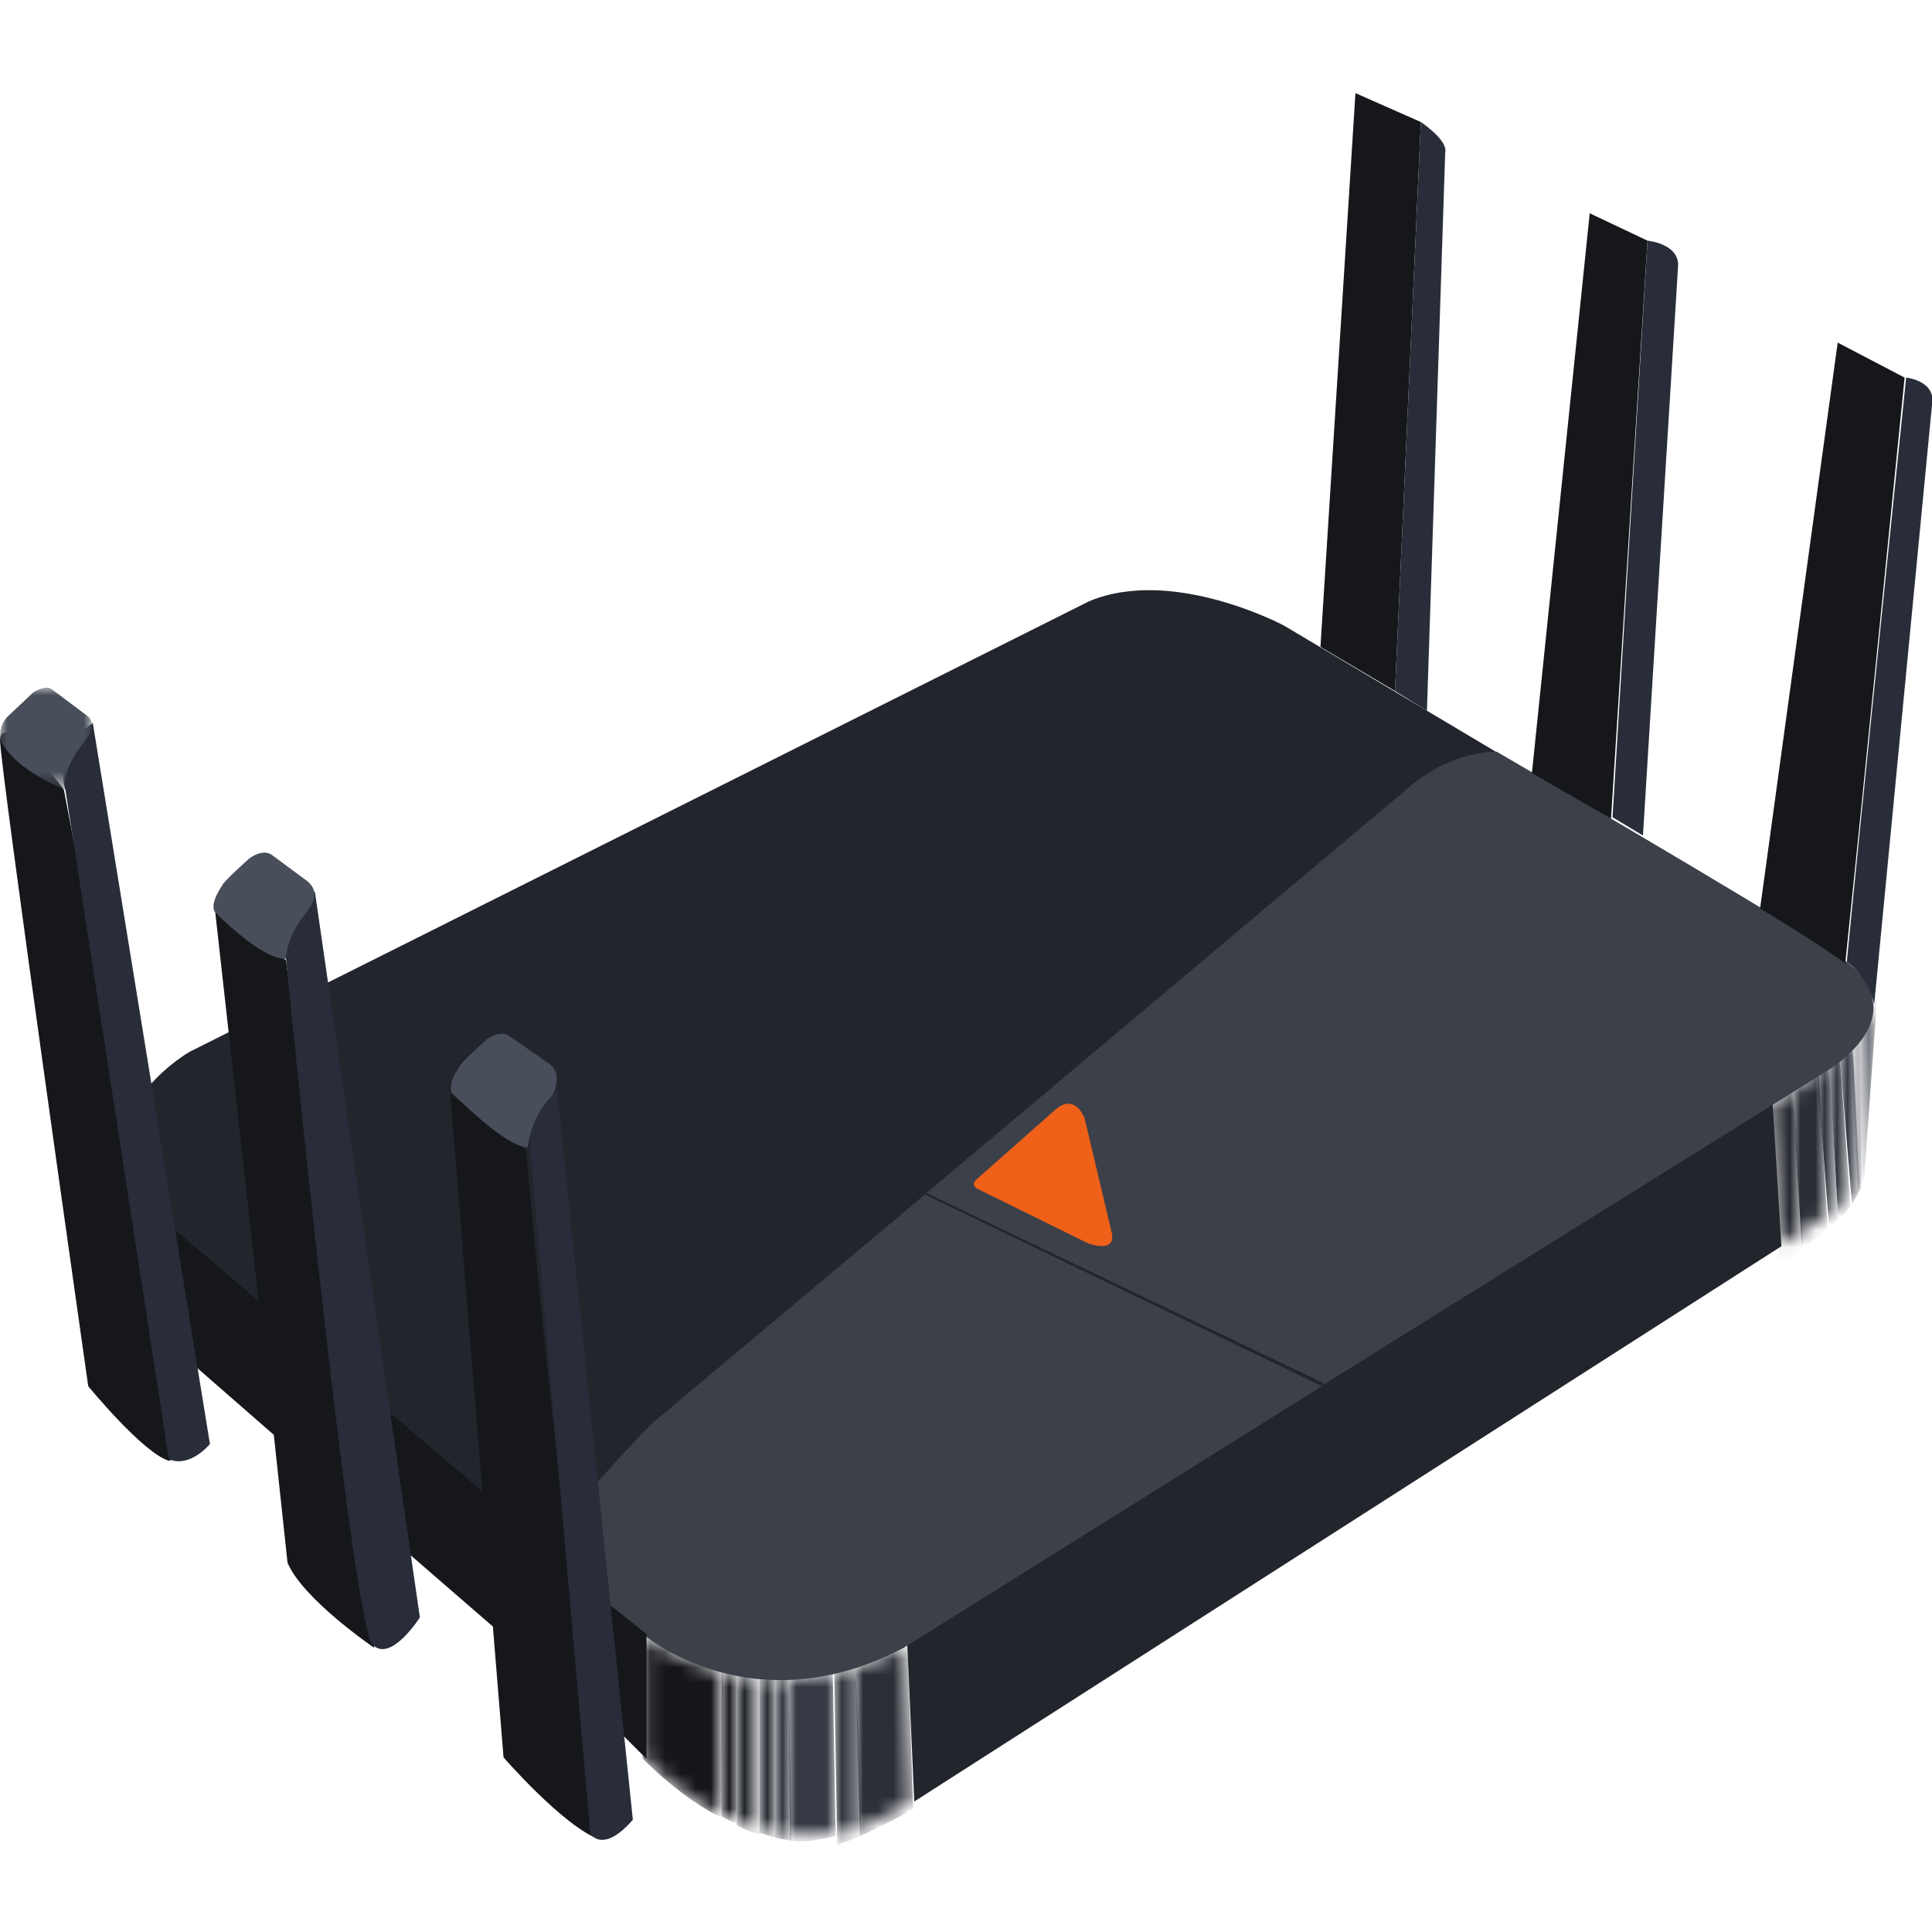 <?xml version="1.0" encoding="utf-8"?>
<!-- Generator: Adobe Illustrator 22.1.0, SVG Export Plug-In . SVG Version: 6.00 Build 0)  -->
<svg version="1.1" id="图层_1" xmlns="http://www.w3.org/2000/svg" xmlns:xlink="http://www.w3.org/1999/xlink" x="0px" y="0px"
	 viewBox="0 0 127 127" style="enable-background:new 0 0 127 127;" xml:space="preserve">
<style type="text/css">
	.st0{filter:url(#Adobe_OpacityMaskFilter);}
	.st1{fill:#FFFFFF;}
	.st2{mask:url(#mask-2_1_);fill:#24272E;}
	.st3{filter:url(#Adobe_OpacityMaskFilter_1_);}
	.st4{mask:url(#mask-4_1_);fill:#2A2D35;}
	.st5{filter:url(#Adobe_OpacityMaskFilter_2_);}
	.st6{mask:url(#mask-6_1_);fill:#2E323B;}
	.st7{filter:url(#Adobe_OpacityMaskFilter_3_);}
	.st8{mask:url(#mask-8_1_);fill:#333740;}
	.st9{filter:url(#Adobe_OpacityMaskFilter_4_);}
	.st10{mask:url(#mask-10_1_);fill:#363A44;}
	.st11{filter:url(#Adobe_OpacityMaskFilter_5_);}
	.st12{mask:url(#mask-12_1_);fill:#393D47;}
	.st13{filter:url(#Adobe_OpacityMaskFilter_6_);}
	.st14{mask:url(#mask-14_1_);fill:#3A3F49;}
	.st15{filter:url(#Adobe_OpacityMaskFilter_7_);}
	.st16{mask:url(#mask-16_1_);fill:#2C2F37;}
	.st17{filter:url(#Adobe_OpacityMaskFilter_8_);}
	.st18{mask:url(#mask-18_1_);fill:#363A44;}
	.st19{filter:url(#Adobe_OpacityMaskFilter_9_);}
	.st20{mask:url(#mask-20_1_);fill:#33373F;}
	.st21{filter:url(#Adobe_OpacityMaskFilter_10_);}
	.st22{mask:url(#mask-22_1_);fill:#33373F;}
	.st23{filter:url(#Adobe_OpacityMaskFilter_11_);}
	.st24{mask:url(#mask-24_1_);fill:#292D34;}
	.st25{filter:url(#Adobe_OpacityMaskFilter_12_);}
	.st26{mask:url(#mask-26_1_);fill:#22252B;}
	.st27{filter:url(#Adobe_OpacityMaskFilter_13_);}
	.st28{mask:url(#mask-28_1_);fill:#1B1D23;}
	.st29{filter:url(#Adobe_OpacityMaskFilter_14_);}
	.st30{mask:url(#mask-30_1_);fill:#14161A;}
	.st31{fill:#22252C;}
	.st32{fill:#3C4048;}
	.st33{fill:#EF6019;}
	.st34{fill:#15171B;}
	.st35{fill:#282D39;}
	.st36{fill:#484E5A;}
	.st37{filter:url(#Adobe_OpacityMaskFilter_15_);}
	.st38{mask:url(#mask-32_1_);fill:#484E5A;}
</style>
<title>img_W1</title>
<desc>Created with Sketch.</desc>
<g id="img_W1">
	<g id="Group-86" transform="translate(0, 6)">
		<g id="Group-22" transform="translate(116.341, 59.966)">
			<g id="Group-3">
				<g id="Clip-2">
				</g>
				<defs>
					<filter id="Adobe_OpacityMaskFilter" filterUnits="userSpaceOnUse" x="-0.2" y="5.5" width="2.4" height="11.6">
						<feColorMatrix  type="matrix" values="1 0 0 0 0  0 1 0 0 0  0 0 1 0 0  0 0 0 1 0"/>
					</filter>
				</defs>
				<mask maskUnits="userSpaceOnUse" x="-0.2" y="5.5" width="2.4" height="11.6" id="mask-2_1_">
					<g class="st0">
						<path id="path-1_1_" class="st1" d="M0.1,6.7l0.5,9.2c0,0,5.2-2.9,5.6-4.5C6.2,11.5,7,0.1,6.8,0c0,0,0,0,0,0
							C6.4,0,6.9,2.5,0.1,6.7z"/>
					</g>
				</mask>
				<polygon id="Fill-1" class="st2" points="-0.2,6.5 1.5,5.5 2.2,16.1 0.6,17.1 				"/>
			</g>
			<g id="Group-6">
				<g id="Clip-5">
				</g>
				<defs>
					<filter id="Adobe_OpacityMaskFilter_1_" filterUnits="userSpaceOnUse" x="1.5" y="4.4" width="2.4" height="11.7">
						<feColorMatrix  type="matrix" values="1 0 0 0 0  0 1 0 0 0  0 0 1 0 0  0 0 0 1 0"/>
					</filter>
				</defs>
				<mask maskUnits="userSpaceOnUse" x="1.5" y="4.4" width="2.4" height="11.7" id="mask-4_1_">
					<g class="st3">
						<path id="path-3_1_" class="st1" d="M0.1,6.7l0.5,9.2c0,0,5.2-2.9,5.6-4.5C6.2,11.5,7,0.1,6.8,0c0,0,0,0,0,0
							C6.4,0,6.9,2.5,0.1,6.7z"/>
					</g>
				</mask>
				<path id="Fill-4" class="st4" d="M1.5,5.5l1.7-1.1l0.6,10.3c0,0-0.5,0.6-1.7,1.4L1.5,5.5z"/>
			</g>
			<g id="Group-9">
				<g id="Clip-8">
				</g>
				<defs>
					<filter id="Adobe_OpacityMaskFilter_2_" filterUnits="userSpaceOnUse" x="3.1" y="4" width="1.4" height="10.7">
						<feColorMatrix  type="matrix" values="1 0 0 0 0  0 1 0 0 0  0 0 1 0 0  0 0 0 1 0"/>
					</filter>
				</defs>
				<mask maskUnits="userSpaceOnUse" x="3.1" y="4" width="1.4" height="10.7" id="mask-6_1_">
					<g class="st5">
						<path id="path-5_1_" class="st1" d="M0.1,6.7l0.5,9.2c0,0,5.2-2.9,5.6-4.5C6.2,11.5,7,0.1,6.8,0c0,0,0,0,0,0
							C6.4,0,6.9,2.5,0.1,6.7z"/>
					</g>
				</mask>
				<polygon id="Fill-7" class="st6" points="3.9,14.7 4.5,14.2 3.9,4 3.1,4.5 				"/>
			</g>
			<g id="Group-12">
				<g id="Clip-11">
				</g>
				<defs>
					<filter id="Adobe_OpacityMaskFilter_3_" filterUnits="userSpaceOnUse" x="3.9" y="3.5" width="1.4" height="10.7">
						<feColorMatrix  type="matrix" values="1 0 0 0 0  0 1 0 0 0  0 0 1 0 0  0 0 0 1 0"/>
					</filter>
				</defs>
				<mask maskUnits="userSpaceOnUse" x="3.9" y="3.5" width="1.4" height="10.7" id="mask-8_1_">
					<g class="st7">
						<path id="path-7_1_" class="st1" d="M0.1,6.7l0.5,9.2c0,0,5.2-2.9,5.6-4.5C6.2,11.5,7,0.1,6.8,0c0,0,0,0,0,0
							C6.4,0,6.9,2.5,0.1,6.7z"/>
					</g>
				</mask>
				<path id="Fill-10" class="st8" d="M3.9,4.1c0,0,0.7-0.5,0.7-0.6l0.7,9.8c0,0-0.3,0.5-0.8,0.9L3.9,4.1z"/>
			</g>
			<g id="Group-15">
				<g id="Clip-14">
				</g>
				<defs>
					<filter id="Adobe_OpacityMaskFilter_4_" filterUnits="userSpaceOnUse" x="4.6" y="2.9" width="1.2" height="10.4">
						<feColorMatrix  type="matrix" values="1 0 0 0 0  0 1 0 0 0  0 0 1 0 0  0 0 0 1 0"/>
					</filter>
				</defs>
				<mask maskUnits="userSpaceOnUse" x="4.6" y="2.9" width="1.2" height="10.4" id="mask-10_1_">
					<g class="st9">
						<path id="path-9_1_" class="st1" d="M0.1,6.7l0.5,9.2c0,0,5.2-2.9,5.6-4.5C6.2,11.5,7,0.1,6.8,0c0,0,0,0,0,0
							C6.4,0,6.9,2.5,0.1,6.7z"/>
					</g>
				</mask>
				<path id="Fill-13" class="st10" d="M4.6,3.5c0,0,0.7-0.6,0.8-0.7c0.1-0.1,0.5,9.5,0.5,9.5s-0.2,0.4-0.5,0.9L4.6,3.5z"/>
			</g>
			<g id="Group-18">
				<g id="Clip-17">
				</g>
				<defs>
					<filter id="Adobe_OpacityMaskFilter_5_" filterUnits="userSpaceOnUse" x="5.3" y="2.2" width="0.6" height="10.2">
						<feColorMatrix  type="matrix" values="1 0 0 0 0  0 1 0 0 0  0 0 1 0 0  0 0 0 1 0"/>
					</filter>
				</defs>
				<mask maskUnits="userSpaceOnUse" x="5.3" y="2.2" width="0.6" height="10.2" id="mask-12_1_">
					<g class="st11">
						<path id="path-11_1_" class="st1" d="M0.1,6.7l0.5,9.2c0,0,5.2-2.9,5.6-4.5C6.2,11.5,7,0.1,6.8,0c0,0,0,0,0,0
							C6.4,0,6.9,2.5,0.1,6.7z"/>
					</g>
				</mask>
				<polygon id="Fill-16" class="st12" points="5.3,2.9 6,2.2 6,12.1 5.8,12.4 				"/>
			</g>
			<g id="Group-21">
				<g id="Clip-20">
				</g>
				<defs>
					<filter id="Adobe_OpacityMaskFilter_6_" filterUnits="userSpaceOnUse" x="6" y="-1" width="1.2" height="13">
						<feColorMatrix  type="matrix" values="1 0 0 0 0  0 1 0 0 0  0 0 1 0 0  0 0 0 1 0"/>
					</filter>
				</defs>
				<mask maskUnits="userSpaceOnUse" x="6" y="-1" width="1.2" height="13" id="mask-14_1_">
					<g class="st13">
						<path id="path-13_1_" class="st1" d="M0.1,6.7l0.5,9.2c0,0,5.2-2.9,5.6-4.5C6.2,11.5,7,0.1,6.8,0c0,0,0,0,0,0
							C6.4,0,6.9,2.5,0.1,6.7"/>
					</g>
				</mask>
				<path id="Fill-19" class="st14" d="M6.5,0.5l0,0.2L6,1.8v10.3L6,11.9l0-0.2l0,0.2c0.1-0.2,0.2-0.5,0.2-0.5L7.1-1
					C7-0.2,6.5,0.5,6.5,0.5"/>
			</g>
		</g>
		<g id="Group-47" transform="translate(42.333, 101.386)">
			<g id="Group-25">
				<g id="Clip-24">
				</g>
				<defs>
					<filter id="Adobe_OpacityMaskFilter_7_" filterUnits="userSpaceOnUse" x="13.9" y="0.2" width="3.9" height="13.1">
						<feColorMatrix  type="matrix" values="1 0 0 0 0  0 1 0 0 0  0 0 1 0 0  0 0 0 1 0"/>
					</filter>
				</defs>
				<mask maskUnits="userSpaceOnUse" x="13.9" y="0.2" width="3.9" height="13.1" id="mask-16_1_">
					<g class="st15">
						<path id="path-15_1_" class="st1" d="M0,8.2c0,0,8.2,9.5,17.6,2.8L17.2,0.8c0,0-8.5,5.3-17.2-0.7V8.2z"/>
					</g>
				</mask>
				<path id="Fill-23" class="st16" d="M13.9,1.9l0.3,11.4c0,0,2.1-0.9,3.5-1.8L17.3,0.2L13.9,1.9z"/>
			</g>
			<g id="Group-28">
				<g id="Clip-27">
				</g>
				<defs>
					<filter id="Adobe_OpacityMaskFilter_8_" filterUnits="userSpaceOnUse" x="9.5" y="2" width="3.2" height="11.6">
						<feColorMatrix  type="matrix" values="1 0 0 0 0  0 1 0 0 0  0 0 1 0 0  0 0 0 1 0"/>
					</filter>
				</defs>
				<mask maskUnits="userSpaceOnUse" x="9.5" y="2" width="3.2" height="11.6" id="mask-18_1_">
					<g class="st17">
						<path id="path-17_1_" class="st1" d="M0,8.2c0,0,8.2,9.5,17.6,2.8L17.2,0.8c0,0-8.5,5.3-17.2-0.7V8.2z"/>
					</g>
				</mask>
				<path id="Fill-26" class="st18" d="M9.5,2.7c0,0,2-0.2,2.9-0.6l0.2,11.2c0,0-1.7,0.5-3,0.3L9.5,2.7z"/>
			</g>
			<g id="Group-31">
				<g id="Clip-30">
				</g>
				<defs>
					<filter id="Adobe_OpacityMaskFilter_9_" filterUnits="userSpaceOnUse" x="12.5" y="1.7" width="1.8" height="12.1">
						<feColorMatrix  type="matrix" values="1 0 0 0 0  0 1 0 0 0  0 0 1 0 0  0 0 0 1 0"/>
					</filter>
				</defs>
				<mask maskUnits="userSpaceOnUse" x="12.5" y="1.7" width="1.8" height="12.1" id="mask-20_1_">
					<g class="st19">
						<path id="path-19_1_" class="st1" d="M0,8.2c0,0,8.2,9.5,17.6,2.8L17.2,0.8c0,0-8.5,5.3-17.2-0.7V8.2z"/>
					</g>
				</mask>
				<polygon id="Fill-29" class="st20" points="12.5,2.3 13.9,1.7 14.3,13.3 12.7,13.9 				"/>
			</g>
			<g id="Group-34">
				<g id="Clip-33">
				</g>
				<defs>
					<filter id="Adobe_OpacityMaskFilter_10_" filterUnits="userSpaceOnUse" x="8.6" y="2.6" width="1.1" height="10.9">
						<feColorMatrix  type="matrix" values="1 0 0 0 0  0 1 0 0 0  0 0 1 0 0  0 0 0 1 0"/>
					</filter>
				</defs>
				<mask maskUnits="userSpaceOnUse" x="8.6" y="2.6" width="1.1" height="10.9" id="mask-22_1_">
					<g class="st21">
						<path id="path-21_1_" class="st1" d="M0,8.2c0,0,8.2,9.5,17.6,2.8L17.2,0.8c0,0-8.5,5.3-17.2-0.7V8.2z"/>
					</g>
				</mask>
				<path id="Fill-32" class="st22" d="M9.5,2.6H8.6v10.8c0,0,0.3,0.1,1.1,0.2L9.5,2.6z"/>
			</g>
			<g id="Group-37">
				<g id="Clip-36">
				</g>
				<defs>
					<filter id="Adobe_OpacityMaskFilter_11_" filterUnits="userSpaceOnUse" x="7.6" y="2.6" width="1" height="10.8">
						<feColorMatrix  type="matrix" values="1 0 0 0 0  0 1 0 0 0  0 0 1 0 0  0 0 0 1 0"/>
					</filter>
				</defs>
				<mask maskUnits="userSpaceOnUse" x="7.6" y="2.6" width="1" height="10.8" id="mask-24_1_">
					<g class="st23">
						<path id="path-23_1_" class="st1" d="M0,8.2c0,0,8.2,9.5,17.6,2.8L17.2,0.8c0,0-8.5,5.3-17.2-0.7V8.2z"/>
					</g>
				</mask>
				<polygon id="Fill-35" class="st24" points="8.6,2.6 7.6,2.6 7.6,13.1 8.6,13.4 				"/>
			</g>
			<g id="Group-40">
				<g id="Clip-39">
				</g>
				<defs>
					<filter id="Adobe_OpacityMaskFilter_12_" filterUnits="userSpaceOnUse" x="6.1" y="2.3" width="1.5" height="10.8">
						<feColorMatrix  type="matrix" values="1 0 0 0 0  0 1 0 0 0  0 0 1 0 0  0 0 0 1 0"/>
					</filter>
				</defs>
				<mask maskUnits="userSpaceOnUse" x="6.1" y="2.3" width="1.5" height="10.8" id="mask-26_1_">
					<g class="st25">
						<path id="path-25_1_" class="st1" d="M0,8.2c0,0,8.2,9.5,17.6,2.8L17.2,0.8c0,0-8.5,5.3-17.2-0.7V8.2z"/>
					</g>
				</mask>
				<path id="Fill-38" class="st26" d="M7.6,2.5c0,0-1.4-0.1-1.5-0.2v10.3c0,0,0.7,0.4,1.5,0.6V2.5z"/>
			</g>
			<g id="Group-43">
				<g id="Clip-42">
				</g>
				<defs>
					<filter id="Adobe_OpacityMaskFilter_13_" filterUnits="userSpaceOnUse" x="5.1" y="2" width="1" height="10.5">
						<feColorMatrix  type="matrix" values="1 0 0 0 0  0 1 0 0 0  0 0 1 0 0  0 0 0 1 0"/>
					</filter>
				</defs>
				<mask maskUnits="userSpaceOnUse" x="5.1" y="2" width="1" height="10.5" id="mask-28_1_">
					<g class="st27">
						<path id="path-27_1_" class="st1" d="M0,8.2c0,0,8.2,9.5,17.6,2.8L17.2,0.8c0,0-8.5,5.3-17.2-0.7V8.2z"/>
					</g>
				</mask>
				<path id="Fill-41" class="st28" d="M6.1,2.2c0,0-0.7-0.1-1-0.2v10c0,0,0.1,0.1,1,0.5V2.2z"/>
			</g>
			<g id="Group-46">
				<g id="Clip-45">
				</g>
				<defs>
					<filter id="Adobe_OpacityMaskFilter_14_" filterUnits="userSpaceOnUse" x="-0.1" y="-0.3" width="5.3" height="12.3">
						<feColorMatrix  type="matrix" values="1 0 0 0 0  0 1 0 0 0  0 0 1 0 0  0 0 0 1 0"/>
					</filter>
				</defs>
				<mask maskUnits="userSpaceOnUse" x="-0.1" y="-0.3" width="5.3" height="12.3" id="mask-30_1_">
					<g class="st29">
						<path id="path-29_1_" class="st1" d="M0,8.2c0,0,8.2,9.5,17.6,2.8L17.2,0.8c0,0-8.5,5.3-17.2-0.7V8.2z"/>
					</g>
				</mask>
				<path id="Fill-44" class="st30" d="M5.2,1.4c0,0-2,1.1-5.3-1.6v8.4c0,0,2.5,2.6,5.2,3.9L5.2,1.4z"/>
			</g>
		</g>
		<g id="Group-85" transform="translate(0, 0.121)">
			<path id="Fill-48" class="st31" d="M120.5,56.5L84.4,35c0,0-7.3-3.9-12.8-1.6L12.5,63c0,0-6.1,3.4-4.4,9.3L42,100.5
				c0,0,5.4,6.6,17.4,0.7l0.2-0.1l0.5,11.2l57-36.5l-0.6-9.8l4.3-2.7C120.7,63.2,126.2,60,120.5,56.5"/>
			<path id="Combined-Shape" class="st32" d="M60.8,72.4L60.8,72.4L86.9,85l-27.5,17.2c-9.9,5.2-17-0.8-17-0.8L35.7,96
				c1.7-3,7.1-8.5,7.1-8.5L60.8,72.4z M120.5,56.5c6.3,4-0.6,7.9-0.6,7.9L87,84.9l0-0.1L60.9,72.3l31.4-26.4
				c3.1-2.8,6.1-2.6,6.1-2.6S115.1,53,120.5,56.5z"/>
			<path id="Fill-54" class="st33" d="M64.2,72l7.3,3.6c0,0,1.8,0.7,1.6-0.6l-1.8-7.6c0,0-0.6-1.7-1.9-0.6l-5.2,4.6
				C64.2,71.4,63.8,71.7,64.2,72"/>
			<polygon id="Fill-56" class="st34" points="86.8,36.4 91.7,39.3 93.4,1.9 89.1,0 			"/>
			<polygon id="Fill-58" class="st34" points="100.7,44.7 105.9,47.7 108.3,9.7 104.5,7.9 			"/>
			<path id="Fill-60" class="st34" d="M120.8,16.4l-5.1,37.2c0,0,3.2,1.9,5.6,3.6c0.8-7.6,3.9-38.5,3.9-38.5L120.8,16.4z"/>
			<path id="Fill-62" class="st34" d="M0,42.5c0,1.8,5.8,42.5,5.8,42.5s3.6,4.4,5.3,4.9c1.7,0.5-6.9-44.1-6.9-44.1S0.3,40.4,0,42.5"
				/>
			<path id="Fill-64" class="st34" d="M34.6,69.5l-5-3.7l2.1,26.1l-9.4-8l-3.5-26.9l-4.7-3.6l2.9,26l-6.1-5.2v7.8l7.1,6.2l0.9,8.4
				c1,2.4,5.7,5.6,5.7,5.6l-1.2-9.2l9,7.8l0.7,8.6c0,0,3.9,4.5,6.3,5.4c0,0-0.5-4.2-1-9.4l4.1,4.1v-8.2l-5-4
				C36,85,34.6,70.1,34.6,69.5"/>
			<path id="Combined-Shape_1_" class="st35" d="M93.4,1.9c0,0,1.8,1.2,1.6,2l-1.2,36.7l-2.1-1.3L93.4,1.9z M108.3,9.7
				c0,0,2.2,0.2,2,1.8l-2.3,37.3l-2-1.2L108.3,9.7z M125.3,18.7c0,0,2,0.2,1.7,1.8l-3.8,39.4c0,0-0.3-1.7-1.8-2.8
				C122.3,47.8,125.3,18.7,125.3,18.7z M18.8,56.9c-0.1-1.2-1.5-4.9,1.9-4.4l6.9,47.7c0,0-1.9,3-3.1,1.8
				C23.3,100.8,19.9,68,18.8,56.9z M4.3,45.8c0,0-0.9-2.4,1.8-4.4l7.7,47.4c0,0-1.3,1.6-2.7,1L4.3,45.8z M34.8,68.7
				c-0.2-1.4,1.8-3.4,1.8-3.4l5,48.2c-2,2.3-2.8,0.9-2.8,0.9L34.8,68.7z"/>
			<path id="Fill-78" class="st36" d="M20.2,51.8l-2.3-1.7c0,0-0.5-0.5-1.5,0.2c0,0-1.8,1.6-1.8,1.8c0,0-0.8,1.1-0.5,1.7
				c0,0,3.1,3.2,4.7,3.1c0,0,0-1.5,1.4-3.1C20.1,53.8,21.3,52.7,20.2,51.8"/>
			<g id="Group-82" transform="translate(0, 38.983)">
				<g id="Clip-81">
				</g>
				<defs>
					<filter id="Adobe_OpacityMaskFilter_15_" filterUnits="userSpaceOnUse" x="0" y="0.1" width="6" height="6.7">
						<feColorMatrix  type="matrix" values="1 0 0 0 0  0 1 0 0 0  0 0 1 0 0  0 0 0 1 0"/>
					</filter>
				</defs>
				<mask maskUnits="userSpaceOnUse" x="0" y="0.1" width="6" height="6.7" id="mask-32_1_">
					<g class="st37">
						<polygon id="path-31_1_" class="st1" points="0,0.1 6,0.1 6,6.8 0,6.8 						"/>
					</g>
				</mask>
				<path id="Fill-80" class="st38" d="M5.8,2L3.4,0.2C3-0.1,2.2,0.4,2.2,0.4L0.5,2C-0.1,2.6,0,3.5,0,3.5c1,2.1,4.3,3.3,4.3,3.3
					C4,5.5,5.5,3.7,5.5,3.7C6.5,2.5,5.8,2,5.8,2"/>
			</g>
			<path id="Fill-83" class="st36" d="M36.1,63.8L33.5,62c0,0-0.5-0.5-1.5,0.2c0,0-1.8,1.6-1.8,1.8c0,0-0.8,1.1-0.5,1.7
				c0,0,3.5,3.6,5,3.6c0,0,0.1-1.9,1.6-3.4C36.3,65.8,37.1,64.6,36.1,63.8"/>
		</g>
	</g>
</g>
</svg>
